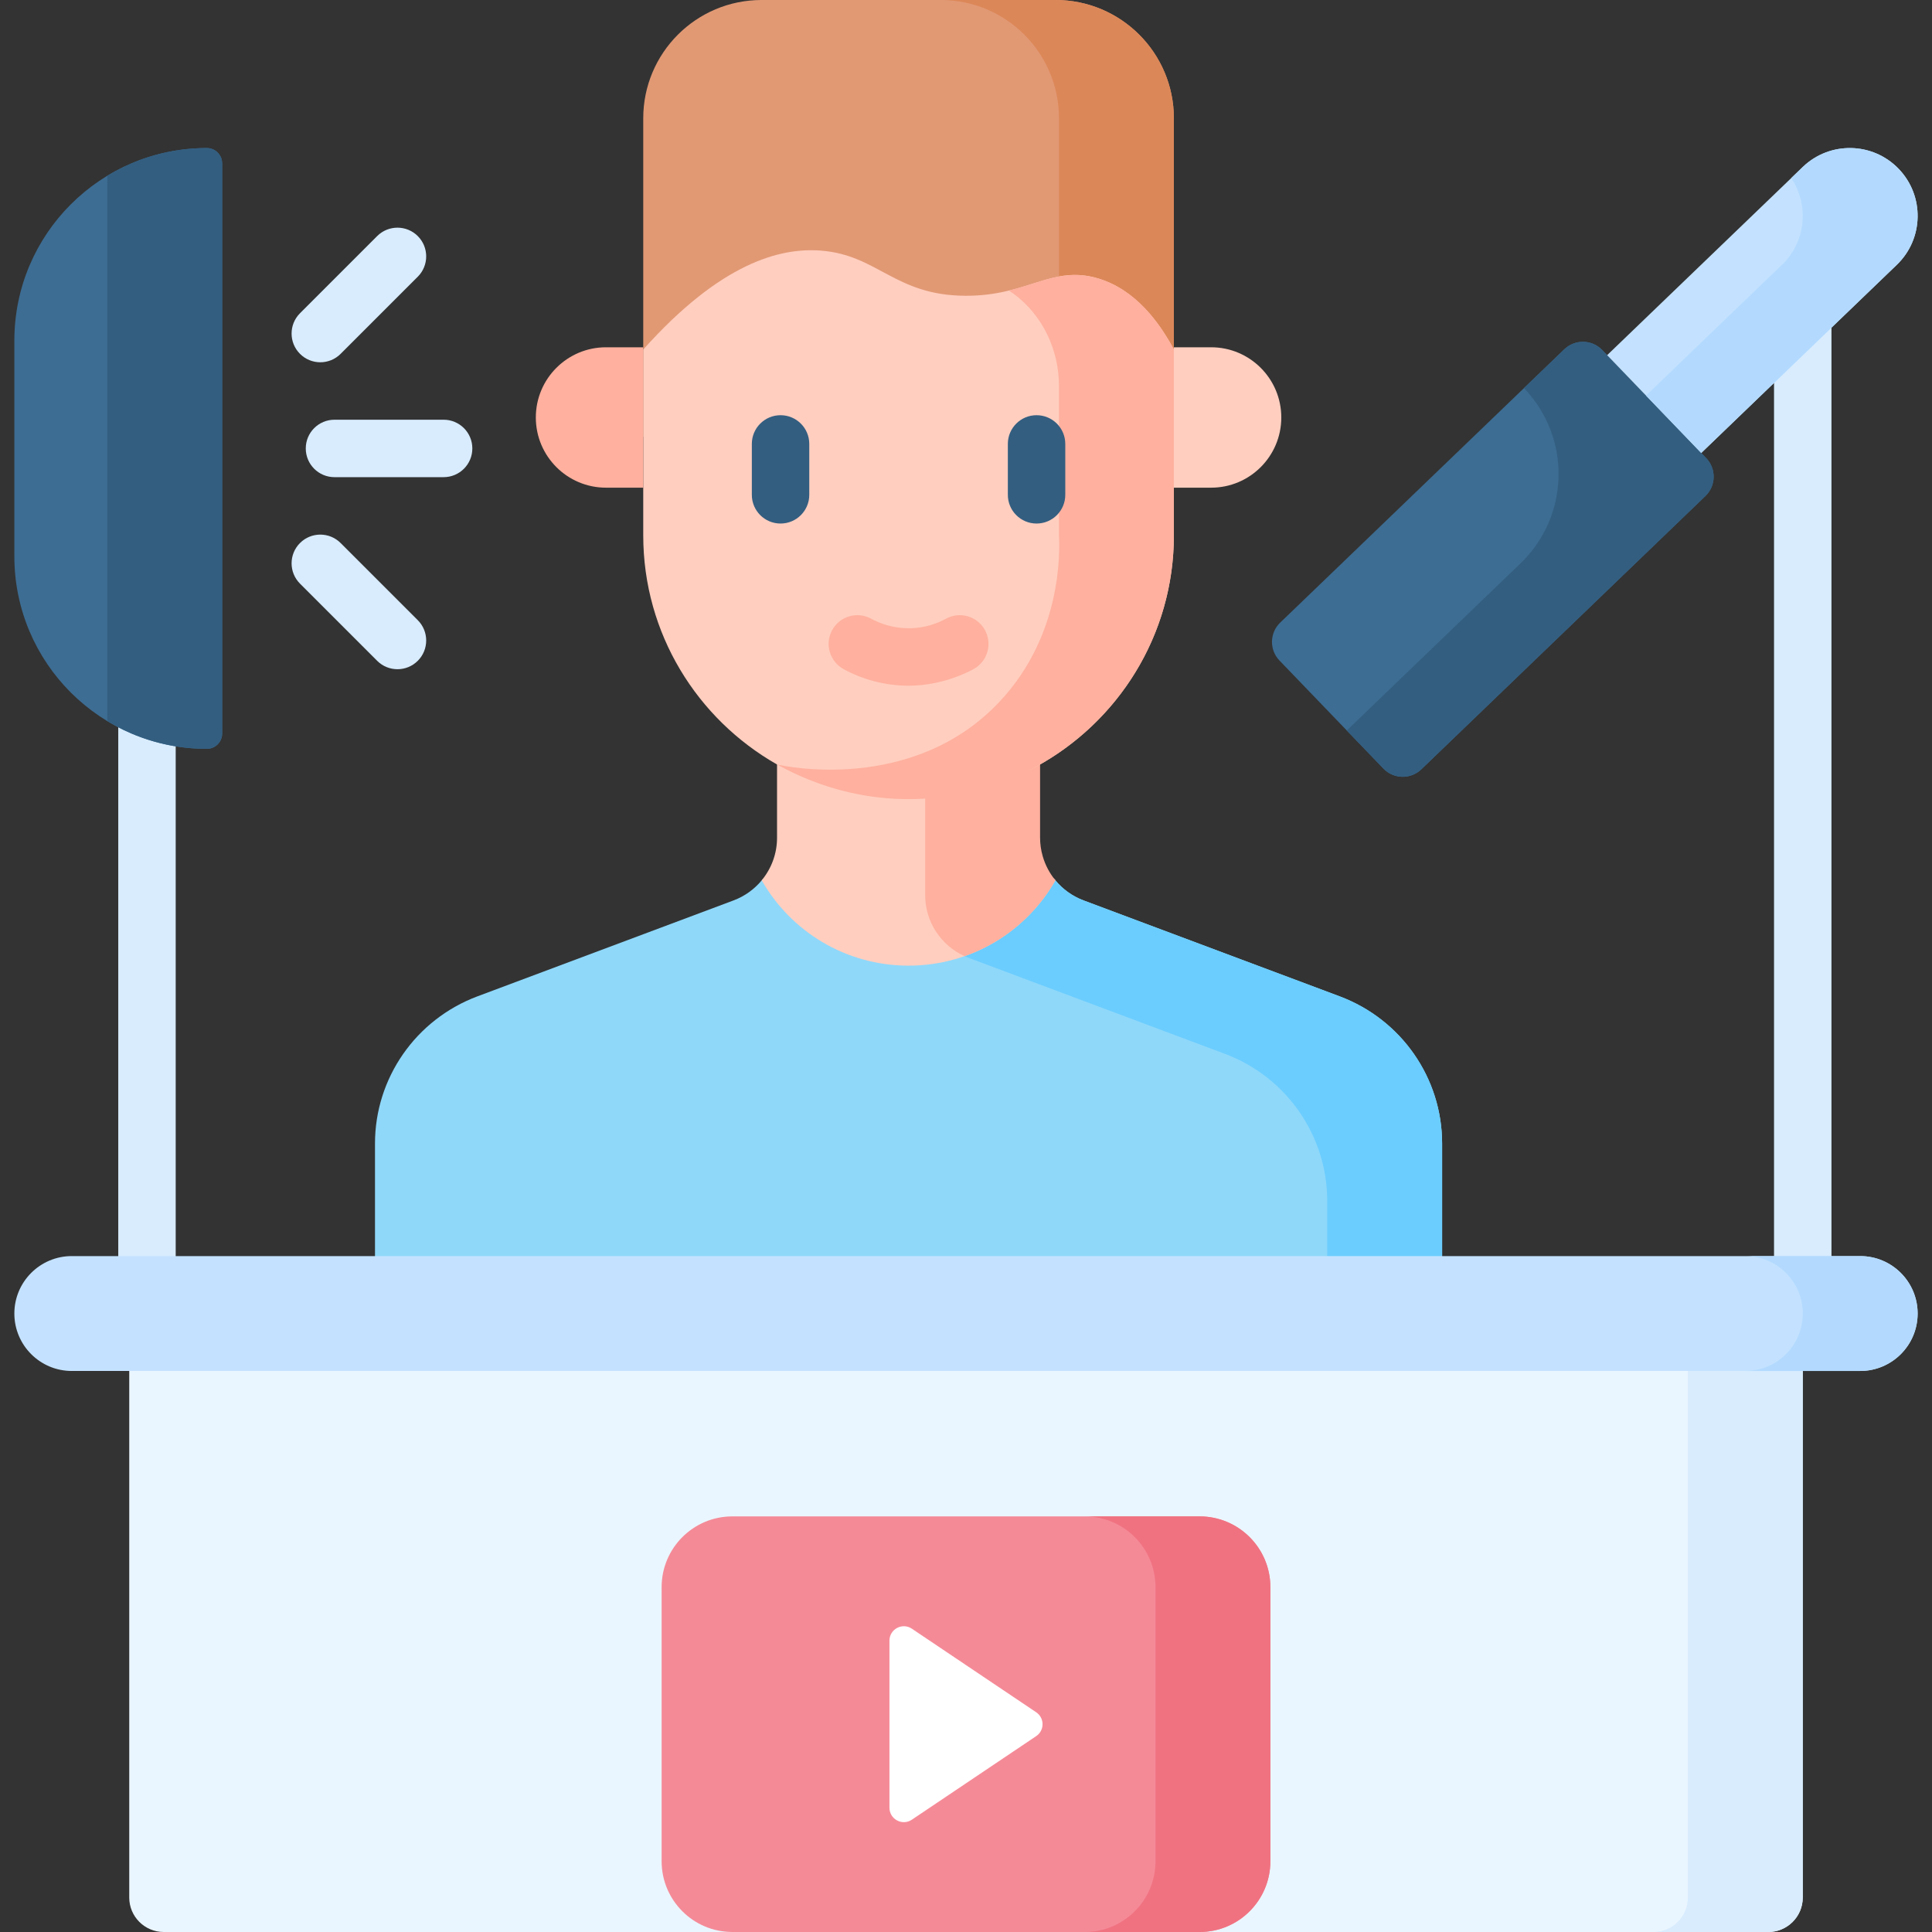 <svg id="Capa_1" enable-background="new 0 0 512 512" height="512" viewBox="0 0 512 512" width="512" xmlns="http://www.w3.org/2000/svg"><rect x="0" y="0" width="512" height="512" fill="#333333" stroke="none"/><g><g><g><path d="m38.951 340.488c-4.204 0-7.611-3.407-7.611-7.611v-275c0-4.204 3.408-7.611 7.611-7.611s7.611 3.407 7.611 7.611v274.999c.001 4.204-3.407 7.612-7.611 7.612z" fill="#d8ecfe"/></g><path d="m54.815 198.45c-28.172 0-51.009-22.838-51.009-51.009v-57.198c0-28.172 22.838-51.009 51.009-51.009 2.242 0 4.059 1.817 4.059 4.059v151.097c.001 2.242-1.817 4.06-4.059 4.06z" fill="#3d6d93"/><path d="m54.815 39.234c-9.658 0-18.688 2.685-26.387 7.348v144.52c7.699 4.663 16.729 7.348 26.386 7.348 2.242 0 4.059-1.818 4.059-4.059v-151.098c.002-2.242-1.816-4.059-4.058-4.059z" fill="#335e80"/><g><g><g><path d="m79.503 93.778c-2.973-2.973-2.973-7.792 0-10.765l20.449-20.449c2.973-2.972 7.792-2.97 10.764 0 2.973 2.973 2.973 7.792 0 10.765l-20.449 20.449c-2.973 2.972-7.792 2.972-10.764 0z" fill="#d8ecfe"/></g><g><path d="m99.952 175.12-20.449-20.45c-2.973-2.973-2.973-7.792 0-10.765 2.973-2.971 7.792-2.971 10.764 0l20.449 20.45c2.973 2.973 2.973 7.792 0 10.765-2.972 2.972-7.791 2.972-10.764 0z" fill="#d8ecfe"/></g></g><g><path d="m117.563 126.453h-28.92c-4.204 0-7.611-3.407-7.611-7.611s3.408-7.612 7.611-7.612h28.92c4.204 0 7.611 3.407 7.611 7.612s-3.407 7.611-7.611 7.611z" fill="#d8ecfe"/></g></g></g><g><path d="m477.748 340.488c-4.204 0-7.611-3.407-7.611-7.611v-275c0-4.204 3.408-7.611 7.611-7.611s7.612 3.407 7.612 7.611v274.999c0 4.204-3.408 7.612-7.612 7.612z" fill="#d8ecfe"/></g><g><path d="m366.622 203.681-27.55-28.638c-2.72-2.828-2.633-7.325.195-10.045l75.29-72.429c2.828-2.72 7.325-2.633 10.045.195l27.55 28.638c2.72 2.828 2.633 7.325-.195 10.045l-75.29 72.429c-2.828 2.719-7.325 2.632-10.045-.195z" fill="#3d6d93"/><path d="m452.151 121.401-27.55-28.638c-2.72-2.828-7.217-2.915-10.045-.195l-10.693 10.286c12.573 13.07 12.171 33.858-.899 46.432l-46.051 44.301 9.708 10.092c2.72 2.828 7.217 2.915 10.045.195l75.29-72.429c2.828-2.719 2.915-7.216.195-10.044z" fill="#335e80"/><path d="m450.843 120.041-24.933-25.918 51.836-49.867c7.157-6.885 18.541-6.665 25.426.492 6.885 7.157 6.665 18.541-.492 25.426z" fill="#c4e2ff"/><path d="m503.171 44.749c-6.885-7.157-18.269-7.377-25.426-.492l-3.062 2.945c4.782 7.109 3.936 16.828-2.451 22.973l-36.024 34.655 14.634 15.212 51.836-49.867c7.158-6.885 7.378-18.269.493-25.426z" fill="#b3dafe"/></g><g><g><g><path d="m99.377 361.233v-58.189c0-17.349 10.815-32.883 27.153-39.003l67.84-25.41c2.995-1.122 5.553-2.987 7.496-5.336 2.567-3.106 19.282-7.058 19.282-11.261v-27.12h39.26v27.12c0 4.203 16.714 8.155 19.282 11.261 1.943 2.35 4.501 4.215 7.496 5.336l67.84 25.41c16.338 6.12 27.153 21.654 27.153 39.003v58.189z" fill="#8fd8fa"/><g><path d="m355.025 264.04-67.84-25.41c-2.995-1.122-5.553-2.987-7.496-5.336-2.567-3.106-19.282-7.058-19.282-11.261v-27.12h-15.223v42.343c0 7.382 4.602 13.993 11.554 16.597l67.84 25.41c16.338 6.12 27.153 21.654 27.153 39.003v42.966h30.446v-58.189c0-17.349-10.814-32.883-27.152-39.003z" fill="#6bcdfe"/></g><path d="m240.777 255.905c16.704 0 31.257-9.119 38.915-22.615-2.567-3.106-19.285-7.055-19.285-11.258v-27.12h-54.483v27.12c0 4.203-1.495 8.152-4.062 11.258 7.658 13.496 22.211 22.615 38.915 22.615z" fill="#ffcebf"/><path d="m255.63 253.389c10.255-3.596 18.791-10.81 24.062-20.098-1.543-1.87-2.695-4.058-3.365-6.388-.454-1.578-.693-3.226-.697-4.87v-27.12h-30.446v42.343c0 6.981 4.119 13.267 10.446 16.133z" fill="#ffb09e"/></g><g><g><path d="m311.088 115.754h-140.622v-84.399c0-17.317 14.038-31.355 31.355-31.355h77.911c17.317 0 31.355 14.038 31.355 31.355v84.399z" fill="#e19974"/><path d="m279.733 0h-30.446c17.317 0 31.355 14.038 31.355 31.355v84.399h30.446v-84.399c0-17.317-14.038-31.355-31.355-31.355z" fill="#dc8758"/><path d="m311.088 92.628c-3.727-6.966-10.04-15.875-20.166-18.865-12.149-3.588-18.509 4.674-35.012 4.619-18.767-.063-23.208-10.788-38.344-11.967-10.882-.848-26.597 3.294-47.099 26.213v49.26c0 25.991 14.275 48.669 35.457 60.709 10.273 5.84 22.171 6.113 34.854 6.113 0 0 23.552.008 33.514-5.371 21.918-11.834 36.796-34.916 36.796-61.451z" fill="#ffcebf"/><g><path d="m290.922 73.763c-8.863-2.617-14.65 1.071-23.538 3.236.389.256.769.52 1.143.793 7.769 5.669 12.115 14.914 12.115 24.531v39.565c.21 4.369.824 26.419-15.728 44.043-23.116 24.614-57.558 17.006-58.99 16.664 6.592 3.643 15.777 7.49 27.119 8.751 2.714.302 5.299.428 7.734.427 38.832 0 70.311-31.289 70.311-69.886v-49.259c-3.727-6.966-10.04-15.875-20.166-18.865z" fill="#ffb09e"/></g><g><path d="m206.854 138.743c-4.204 0-7.611-3.407-7.611-7.611v-13.488c0-4.204 3.408-7.611 7.611-7.611 4.204 0 7.611 3.407 7.611 7.611v13.488c0 4.204-3.408 7.611-7.611 7.611z" fill="#335e80"/></g><g><path d="m274.7 138.743c-4.204 0-7.612-3.407-7.612-7.611v-13.488c0-4.204 3.408-7.611 7.612-7.611s7.611 3.407 7.611 7.611v13.488c.001 4.204-3.407 7.611-7.611 7.611z" fill="#335e80"/></g><g><path d="m240.403 181.713c-5.862-.061-11.684-1.579-16.837-4.387-3.691-2.012-5.053-6.635-3.041-10.326 2.011-3.691 6.635-5.054 10.326-3.042 2.074 1.131 5.442 2.487 9.712 2.531 4.458.071 7.977-1.351 10.142-2.531 3.693-2.012 8.314-.651 10.326 3.042 2.012 3.691.65 8.314-3.041 10.326-3.716 2.025-10.147 4.465-17.587 4.387z" fill="#ffb09e"/></g></g><g><path d="m320.951 129.24h-9.864v-37.209h9.864c10.275 0 18.604 8.33 18.604 18.604.001 10.276-8.329 18.605-18.604 18.605z" fill="#ffcebf"/><path d="m160.603 129.24h9.864v-37.209h-9.864c-10.275 0-18.604 8.33-18.604 18.604-.001 10.276 8.329 18.605 18.604 18.605z" fill="#ffb09e"/></g></g></g></g><path d="m34.252 502.866v-139.544h443.497v139.544c0 5.044-4.089 9.134-9.134 9.134h-425.229c-5.045 0-9.134-4.089-9.134-9.134z" fill="#eaf6ff"/><path d="m447.302 363.322v139.544c0 5.044-4.089 9.134-9.134 9.134h30.446c5.044 0 9.134-4.089 9.134-9.134v-139.544z" fill="#d8ecfe"/><path d="m492.971 363.322h-473.942c-8.407 0-15.223-6.816-15.223-15.223 0-8.407 6.816-15.223 15.223-15.223h473.943c8.407 0 15.223 6.816 15.223 15.223-.001 8.408-6.816 15.223-15.224 15.223z" fill="#c4e2ff"/><path d="m492.971 332.876h-30.446c8.407 0 15.223 6.816 15.223 15.223s-6.816 15.223-15.223 15.223h30.446c8.407 0 15.223-6.816 15.223-15.223s-6.815-15.223-15.223-15.223z" fill="#b3dafe"/><g><path d="m317.905 512h-123.81c-10.36 0-18.759-8.399-18.759-18.759v-72.624c0-10.36 8.399-18.759 18.759-18.759h123.811c10.36 0 18.759 8.399 18.759 18.759v72.624c-.001 10.36-8.399 18.759-18.76 18.759z" fill="#f58a97"/><path d="m317.905 401.858h-30.446c10.36 0 18.759 8.399 18.759 18.759v72.624c0 10.36-8.399 18.759-18.759 18.759h30.446c10.36 0 18.759-8.399 18.759-18.759v-72.624c0-10.36-8.398-18.759-18.759-18.759z" fill="#f07281"/><path d="m274.599 460.093-32.946 22.143c-2.532 1.702-5.938-.113-5.938-3.164v-44.285c0-3.051 3.406-4.865 5.938-3.164l32.946 22.143c2.247 1.51 2.247 4.816 0 6.327z" fill="#fff"/></g></g></svg>